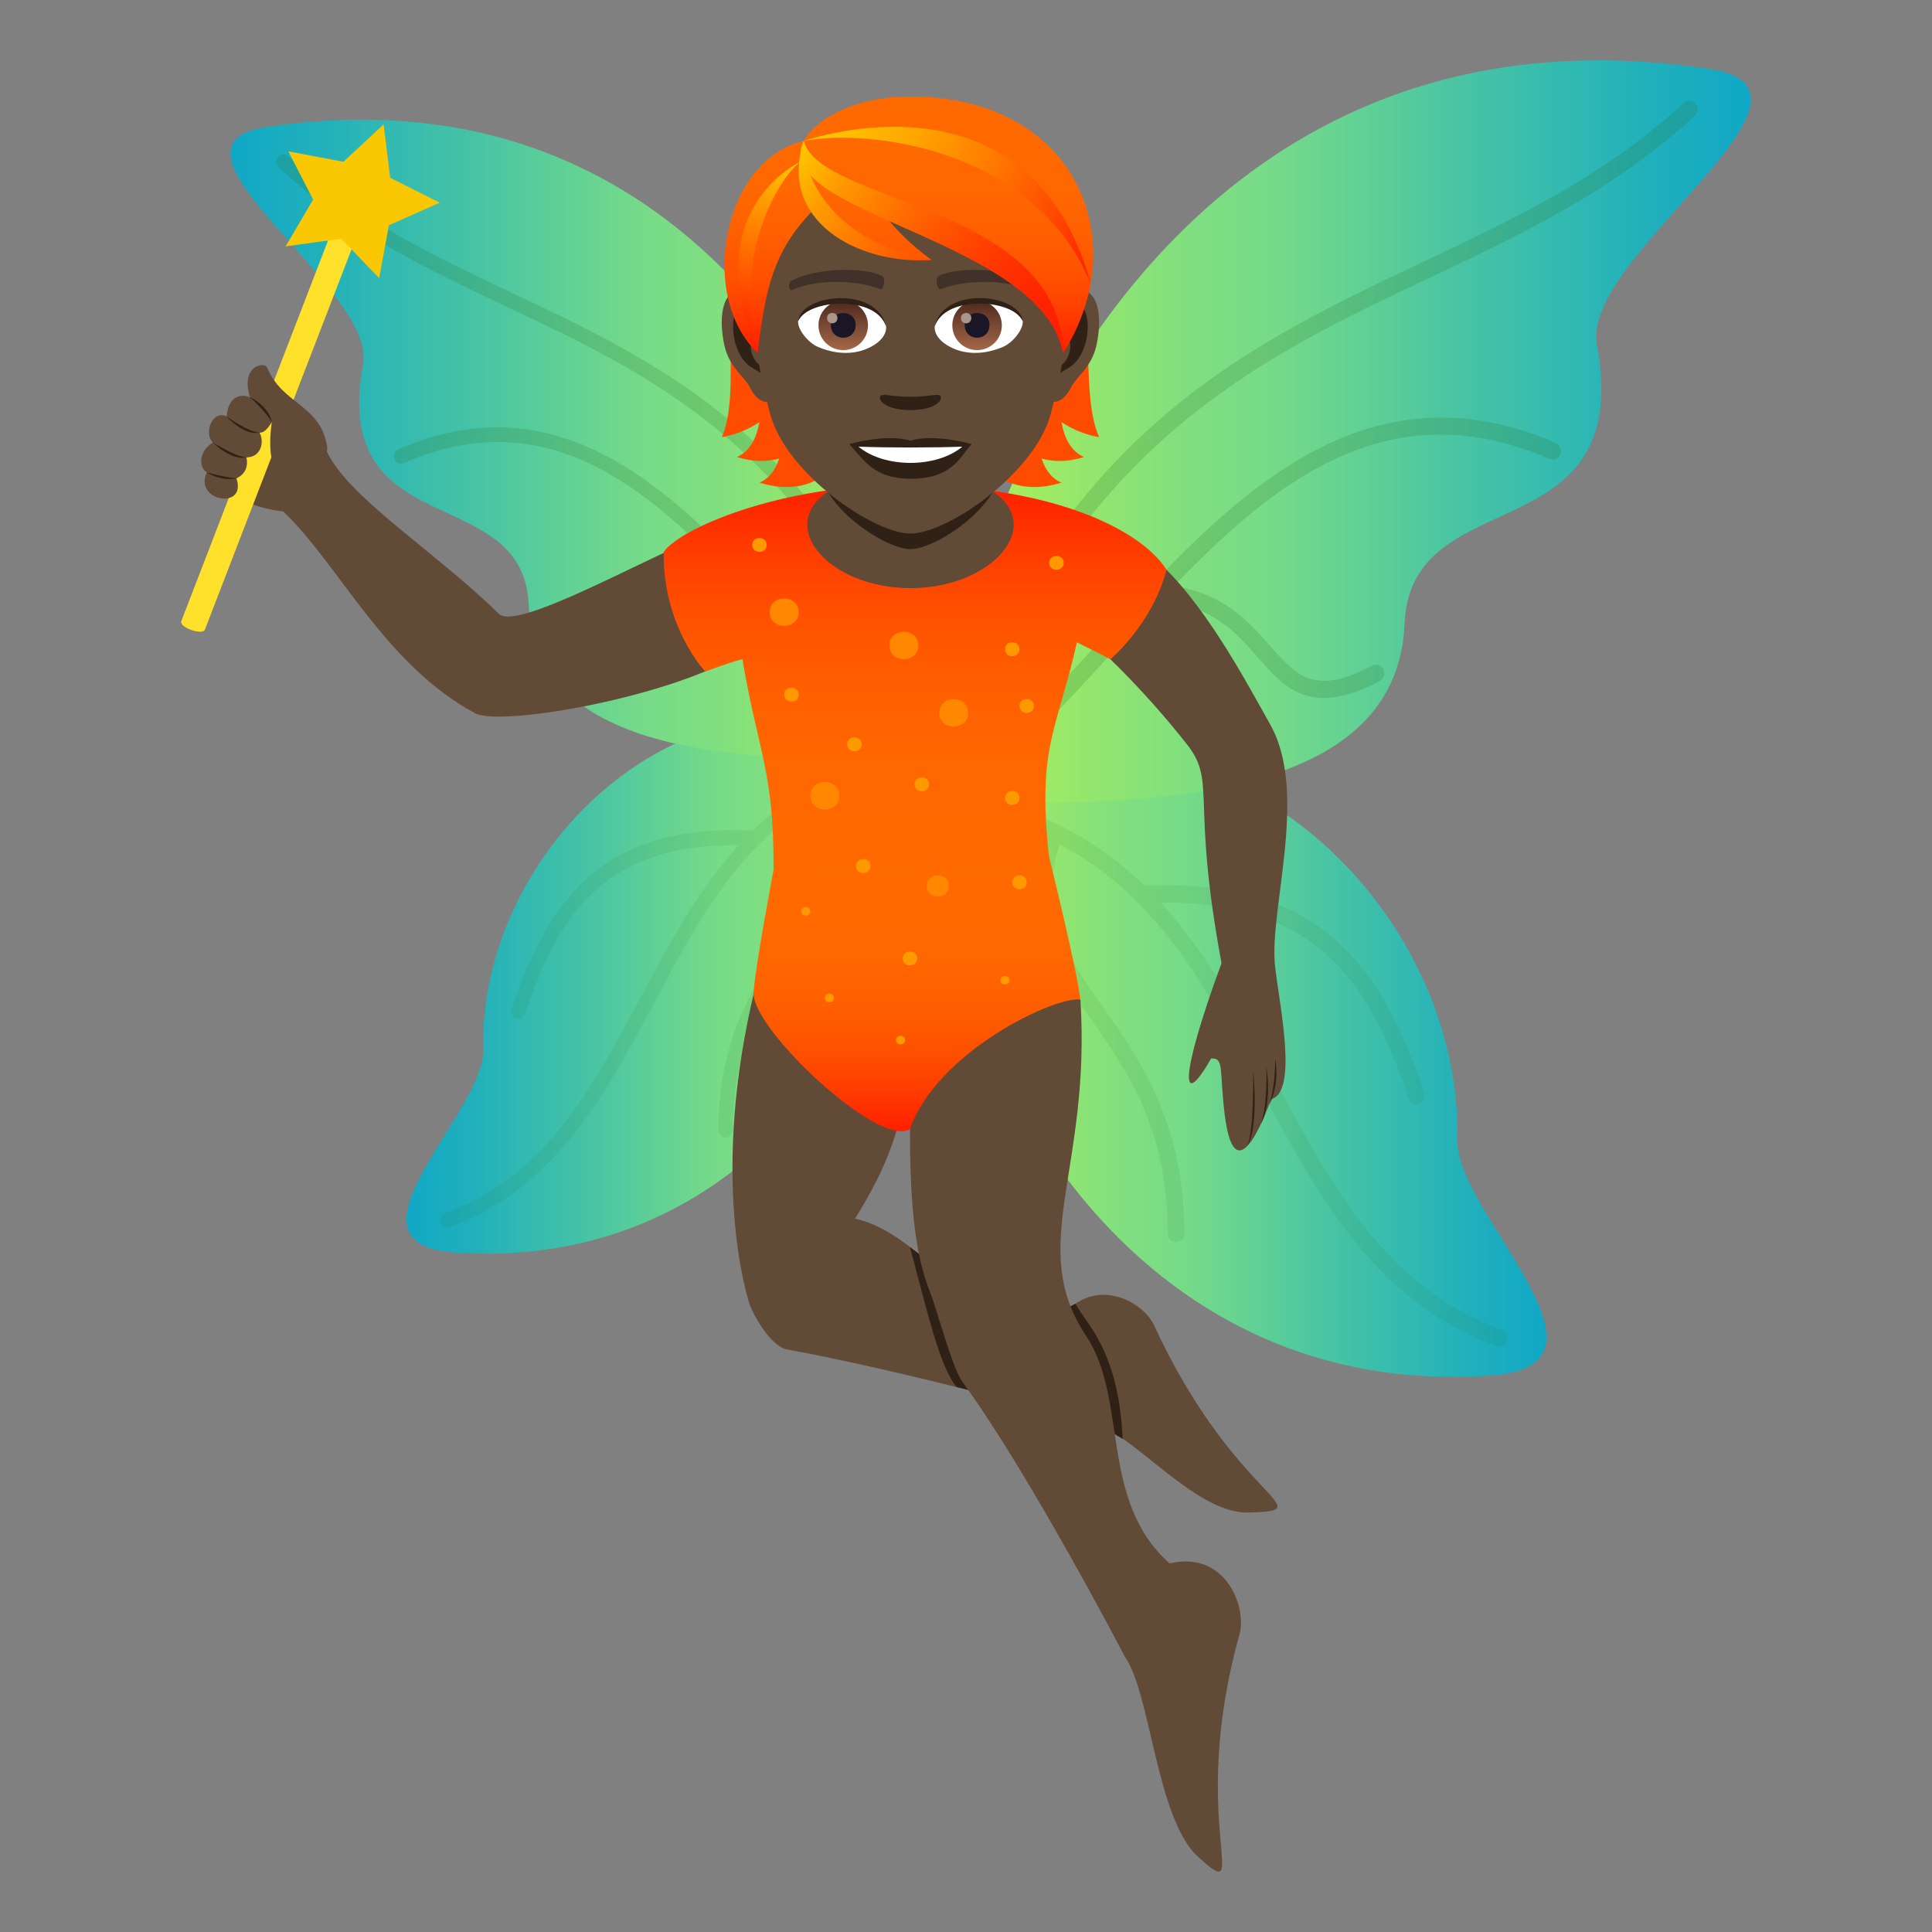 <?xml version="1.0" encoding="utf-8"?>
<!-- Generator: Adobe Illustrator 15.0.0, SVG Export Plug-In . SVG Version: 6.00 Build 0)  -->
<!DOCTYPE svg PUBLIC "-//W3C//DTD SVG 1.1//EN" "http://www.w3.org/Graphics/SVG/1.1/DTD/svg11.dtd">
<svg version="1.1" id="Layer_1" xmlns:x="http://ns.adobe.com/Extensibility/1.0/" xmlns:i="http://ns.adobe.com/AdobeIllustrator/10.0/" xmlns:graph="http://ns.adobe.com/Graphs/1.0/"
	 xmlns="http://www.w3.org/2000/svg" xmlns:xlink="http://www.w3.org/1999/xlink" xmlns:a="http://ns.adobe.com/AdobeSVGViewerExtensions/3.0/"
	 x="0px" y="0px" width="64px" height="64px" viewBox="0 0 64 64" enable-background="new 0 0 64 64" xml:space="preserve">
<rect x="0" y="0" width="64" height="64" fill="#808080" stroke="none"/>
<linearGradient id="SVGID_1_" gradientUnits="userSpaceOnUse" x1="31.005" y1="35.297" x2="51.228" y2="35.297">
	<stop  offset="0" style="stop-color:#B9F44C"/>
	<stop  offset="0.176" style="stop-color:#95E76C"/>
	<stop  offset="0.321" style="stop-color:#7EDE81"/>
	<stop  offset="0.413" style="stop-color:#76DB88"/>
	<stop  offset="0.637" style="stop-color:#4AC5A3"/>
	<stop  offset="0.877" style="stop-color:#20B0BC"/>
	<stop  offset="1" style="stop-color:#10A8C6"/>
	<a:midPointStop  offset="0" style="stop-color:#B9F44C"/>
	<a:midPointStop  offset="0.5" style="stop-color:#B9F44C"/>
	<a:midPointStop  offset="0.176" style="stop-color:#95E76C"/>
	<a:midPointStop  offset="0.5" style="stop-color:#95E76C"/>
	<a:midPointStop  offset="0.321" style="stop-color:#7EDE81"/>
	<a:midPointStop  offset="0.5" style="stop-color:#7EDE81"/>
	<a:midPointStop  offset="0.413" style="stop-color:#76DB88"/>
	<a:midPointStop  offset="0.5" style="stop-color:#76DB88"/>
	<a:midPointStop  offset="0.637" style="stop-color:#4AC5A3"/>
	<a:midPointStop  offset="0.5" style="stop-color:#4AC5A3"/>
	<a:midPointStop  offset="0.877" style="stop-color:#20B0BC"/>
	<a:midPointStop  offset="0.5" style="stop-color:#20B0BC"/>
	<a:midPointStop  offset="1" style="stop-color:#10A8C6"/>
</linearGradient>
<path fill="url(#SVGID_1_)" d="M49.381,45.567c-12.342,0.86-18.375-11.13-18.375-19.066c8.639-4.966,17.461,3.157,17.272,11.271
	C48.223,40.187,54.129,45.238,49.381,45.567z"/>
<path opacity="0.1" fill="#297124" d="M49.756,44.056c-3.865-1.409-5.648-4.766-7.543-8.32c-1.092-2.052-2.211-4.132-3.756-5.835
	c4.998-0.047,6.867,2.449,8.207,6.493c0.039,0.118,0.146,0.193,0.26,0.193c0.029,0,0.059-0.006,0.092-0.017
	c0.141-0.052,0.215-0.216,0.166-0.364c-1.428-4.312-3.566-7.127-9.273-6.869c-1.664-1.616-3.809-2.8-6.875-3.124
	c-0.152-0.018-0.287,0.101-0.301,0.26c-0.016,0.157,0.096,0.298,0.246,0.313c1.393,0.146,2.581,0.479,3.618,0.947
	c-0.854,2.615,0.229,4.167,1.486,5.946c1.219,1.726,2.602,3.683,2.602,7.184c0,0.157,0.125,0.283,0.275,0.283
	c0.152,0,0.275-0.126,0.275-0.283c0-3.688-1.504-5.814-2.713-7.523c-1.201-1.703-2.154-3.065-1.426-5.369
	c3.234,1.673,4.904,4.79,6.639,8.047c1.859,3.488,3.781,7.1,7.842,8.579c0.029,0.011,0.061,0.017,0.09,0.017
	c0.115,0,0.221-0.074,0.258-0.192C49.975,44.27,49.898,44.105,49.756,44.056z"/>
<linearGradient id="SVGID_2_" gradientUnits="userSpaceOnUse" x1="31.005" y1="14.294" x2="58.001" y2="14.294">
	<stop  offset="0" style="stop-color:#B9F44C"/>
	<stop  offset="0.176" style="stop-color:#95E76C"/>
	<stop  offset="0.321" style="stop-color:#7EDE81"/>
	<stop  offset="0.413" style="stop-color:#76DB88"/>
	<stop  offset="0.637" style="stop-color:#4AC5A3"/>
	<stop  offset="0.877" style="stop-color:#20B0BC"/>
	<stop  offset="1" style="stop-color:#10A8C6"/>
	<a:midPointStop  offset="0" style="stop-color:#B9F44C"/>
	<a:midPointStop  offset="0.5" style="stop-color:#B9F44C"/>
	<a:midPointStop  offset="0.176" style="stop-color:#95E76C"/>
	<a:midPointStop  offset="0.5" style="stop-color:#95E76C"/>
	<a:midPointStop  offset="0.321" style="stop-color:#7EDE81"/>
	<a:midPointStop  offset="0.5" style="stop-color:#7EDE81"/>
	<a:midPointStop  offset="0.413" style="stop-color:#76DB88"/>
	<a:midPointStop  offset="0.5" style="stop-color:#76DB88"/>
	<a:midPointStop  offset="0.637" style="stop-color:#4AC5A3"/>
	<a:midPointStop  offset="0.5" style="stop-color:#4AC5A3"/>
	<a:midPointStop  offset="0.877" style="stop-color:#20B0BC"/>
	<a:midPointStop  offset="0.5" style="stop-color:#20B0BC"/>
	<a:midPointStop  offset="1" style="stop-color:#10A8C6"/>
</linearGradient>
<path fill="url(#SVGID_2_)" d="M56.648,2.289C37.617-0.607,31.005,19.047,31.005,26.501c8.743,0.423,15.301-0.571,15.524-5.846
	c0.199-4.805,7.652-2.271,6.369-9.26C52.371,8.517,61.313,2.996,56.648,2.289z"/>
<path opacity="0.2" fill="#297124" d="M47.359,9.201c3.002-1.419,6.105-2.887,8.787-5.368C56.26,3.729,56.27,3.548,56.17,3.43
	c-0.104-0.121-0.275-0.131-0.389-0.025c-2.621,2.424-5.547,3.808-8.648,5.275c-6.162,2.913-12.531,5.927-16.336,17.575
	c0.244,0.045,0.383,0.235,0.414,0.452c2.006-1.118,3.844-3.128,5.788-5.258c0.463-0.51,0.932-1.021,1.4-1.522
	c1.729,0.103,2.535,1.016,3.248,1.827c0.605,0.697,1.189,1.368,2.201,1.368c0.5,0,1.102-0.162,1.861-0.564
	c0.133-0.071,0.188-0.244,0.119-0.387c-0.066-0.141-0.232-0.196-0.365-0.125c-1.934,1.022-2.521,0.345-3.412-0.677
	c-0.684-0.779-1.531-1.713-3.168-1.954c3.459-3.6,7.227-6.488,12.449-4.21c0.137,0.061,0.301-0.007,0.359-0.152
	s-0.008-0.315-0.148-0.376c-6.531-2.845-11,2.054-14.941,6.375c-1.727,1.896-3.369,3.688-5.092,4.81
	C35.26,14.927,41.408,12.014,47.359,9.201z"/>
<linearGradient id="SVGID_3_" gradientUnits="userSpaceOnUse" x1="794.334" y1="32.644" x2="811.753" y2="32.644" gradientTransform="matrix(-1 0 0 1 825.219 0)">
	<stop  offset="0" style="stop-color:#B9F44C"/>
	<stop  offset="0.176" style="stop-color:#95E76C"/>
	<stop  offset="0.321" style="stop-color:#7EDE81"/>
	<stop  offset="0.413" style="stop-color:#76DB88"/>
	<stop  offset="0.637" style="stop-color:#4AC5A3"/>
	<stop  offset="0.877" style="stop-color:#20B0BC"/>
	<stop  offset="1" style="stop-color:#10A8C6"/>
	<a:midPointStop  offset="0" style="stop-color:#B9F44C"/>
	<a:midPointStop  offset="0.5" style="stop-color:#B9F44C"/>
	<a:midPointStop  offset="0.176" style="stop-color:#95E76C"/>
	<a:midPointStop  offset="0.5" style="stop-color:#95E76C"/>
	<a:midPointStop  offset="0.321" style="stop-color:#7EDE81"/>
	<a:midPointStop  offset="0.5" style="stop-color:#7EDE81"/>
	<a:midPointStop  offset="0.413" style="stop-color:#76DB88"/>
	<a:midPointStop  offset="0.5" style="stop-color:#76DB88"/>
	<a:midPointStop  offset="0.637" style="stop-color:#4AC5A3"/>
	<a:midPointStop  offset="0.5" style="stop-color:#4AC5A3"/>
	<a:midPointStop  offset="0.877" style="stop-color:#20B0BC"/>
	<a:midPointStop  offset="0.5" style="stop-color:#20B0BC"/>
	<a:midPointStop  offset="1" style="stop-color:#10A8C6"/>
</linearGradient>
<path fill="url(#SVGID_3_)" d="M15.056,41.49c10.631,0.741,15.828-9.585,15.828-16.423c-7.439-4.277-15.039,2.72-14.877,9.709
	C16.056,36.852,10.968,41.204,15.056,41.49z"/>
<path opacity="0.1" fill="#297124" d="M14.732,40.188c3.328-1.215,4.867-4.105,6.5-7.165c0.941-1.77,1.902-3.561,3.238-5.026
	c-4.309-0.041-5.92,2.107-7.072,5.59c-0.035,0.103-0.125,0.167-0.225,0.167c-0.027,0-0.051-0.004-0.078-0.014
	c-0.123-0.045-0.188-0.186-0.145-0.313c1.23-3.714,3.074-6.139,7.988-5.917c1.434-1.394,3.281-2.41,5.922-2.689
	c0.131-0.017,0.246,0.084,0.26,0.224c0.012,0.134-0.082,0.257-0.211,0.269c-1.203,0.126-2.225,0.413-3.117,0.814
	c0.736,2.257-0.197,3.59-1.281,5.123c-1.051,1.485-2.24,3.173-2.24,6.188c0,0.136-0.107,0.246-0.236,0.246
	c-0.131,0-0.236-0.11-0.236-0.246c0-3.179,1.295-5.009,2.336-6.48c1.033-1.467,1.855-2.641,1.225-4.625
	c-2.785,1.441-4.223,4.127-5.715,6.93c-1.6,3.006-3.258,6.117-6.754,7.389c-0.025,0.011-0.055,0.017-0.08,0.017
	c-0.098,0-0.188-0.064-0.221-0.166C14.544,40.372,14.611,40.231,14.732,40.188z"/>
<linearGradient id="SVGID_4_" gradientUnits="userSpaceOnUse" x1="794.334" y1="14.553" x2="817.585" y2="14.553" gradientTransform="matrix(-1 0 0 1 825.219 0)">
	<stop  offset="0" style="stop-color:#B9F44C"/>
	<stop  offset="0.176" style="stop-color:#95E76C"/>
	<stop  offset="0.321" style="stop-color:#7EDE81"/>
	<stop  offset="0.413" style="stop-color:#76DB88"/>
	<stop  offset="0.637" style="stop-color:#4AC5A3"/>
	<stop  offset="0.877" style="stop-color:#20B0BC"/>
	<stop  offset="1" style="stop-color:#10A8C6"/>
	<a:midPointStop  offset="0" style="stop-color:#B9F44C"/>
	<a:midPointStop  offset="0.5" style="stop-color:#B9F44C"/>
	<a:midPointStop  offset="0.176" style="stop-color:#95E76C"/>
	<a:midPointStop  offset="0.5" style="stop-color:#95E76C"/>
	<a:midPointStop  offset="0.321" style="stop-color:#7EDE81"/>
	<a:midPointStop  offset="0.5" style="stop-color:#7EDE81"/>
	<a:midPointStop  offset="0.413" style="stop-color:#76DB88"/>
	<a:midPointStop  offset="0.5" style="stop-color:#76DB88"/>
	<a:midPointStop  offset="0.637" style="stop-color:#4AC5A3"/>
	<a:midPointStop  offset="0.5" style="stop-color:#4AC5A3"/>
	<a:midPointStop  offset="0.877" style="stop-color:#20B0BC"/>
	<a:midPointStop  offset="0.5" style="stop-color:#20B0BC"/>
	<a:midPointStop  offset="1" style="stop-color:#10A8C6"/>
</linearGradient>
<path fill="url(#SVGID_4_)" d="M8.798,4.213c16.393-2.495,22.086,14.435,22.086,20.854c-7.531,0.363-13.18-0.494-13.371-5.034
	c-0.172-4.138-6.59-1.959-5.486-7.976C12.482,9.579,4.781,4.825,8.798,4.213z"/>
<path opacity="0.2" fill="#297124" d="M16.798,10.167c-2.586-1.222-5.26-2.487-7.566-4.623c-0.1-0.09-0.107-0.246-0.02-0.348
	c0.086-0.104,0.234-0.111,0.332-0.022c2.256,2.087,4.779,3.279,7.447,4.543c5.307,2.51,10.795,5.105,14.072,15.138
	c-0.209,0.04-0.328,0.203-0.354,0.392c-1.732-0.963-3.314-2.694-4.988-4.531c-0.398-0.438-0.801-0.877-1.205-1.312
	c-1.488,0.088-2.186,0.876-2.797,1.577c-0.521,0.599-1.025,1.177-1.898,1.177c-0.43,0-0.949-0.141-1.602-0.486
	c-0.115-0.063-0.164-0.211-0.104-0.331c0.059-0.122,0.199-0.17,0.316-0.109c1.666,0.88,2.172,0.298,2.939-0.585
	c0.586-0.67,1.318-1.474,2.725-1.682c-2.977-3.101-6.221-5.587-10.721-3.625c-0.119,0.051-0.26-0.006-0.309-0.133
	c-0.051-0.124,0.006-0.271,0.127-0.322c5.627-2.451,9.475,1.767,12.873,5.49c1.482,1.631,2.898,3.178,4.383,4.145
	C27.22,15.099,21.925,12.59,16.798,10.167z"/>
<path fill="#614A36" d="M38.219,43.884c-0.369-0.802-2.098-1.73-3.195-0.055c-3.063,0.15-4.323-2.918-6.698-3.462
	c1.838-2.971,1.879-4.501,1.922-10.154c0,0-2.684-0.943-4.561,0.17c-2.189,6.616-1.311,11.281-0.885,12.729
	c0.139,0.47,0.748,1.498,1.27,1.591c3.555,0.632,9.956,2.36,9.956,2.36c1.404,0.269,3.521,3.089,5.328,3.042
	C43.877,50.033,40.945,49.772,38.219,43.884z"/>
<path fill="#302116" d="M35.627,43.188c-0.32,0.137-0.332,0.225-0.604,0.641c-2.34,0.115-3.342-1.433-4.879-2.514
	c0.586,2.166,0.979,3.947,1.545,4.632c2.543,0.62,4.338,1.115,4.338,1.115c0.463,0.089,0.631,0.3,1.164,0.604
	C37.053,44.7,35.963,43.844,35.627,43.188z"/>
<path fill="#614A36" d="M41.063,54.125c0.24-0.854-0.439-2.779-2.318-2.334c-2.348-2.087-1.361-5.425-2.762-7.53
	c-1.99-2.991,0.168-5.5-0.193-11.148c0,0-5.624-1.216-5.645,4.061c-0.01,2.41,0.115,4.286,0.682,5.678
	c0.184,0.452,0.725,2.478,1.051,2.921c2.213,3.017,5.377,9.092,5.377,9.092c0.861,1.206,1.053,5.36,2.412,6.623
	C41.568,63.244,39.307,60.415,41.063,54.125z"/>
<path fill="#614A36" d="M24.531,17.344c-1.285,0.03-7.287,3.692-8.004,2.991c-2.096-2.054-4.945-3.822-5.688-5.352
	c-1.164-1.944-5.705,1.411-1.451,1.963c1.855,1.776,3.365,5.08,6.357,6.684c0.84,0.45,6.586-0.543,8.916-2.051
	C25.371,19.941,25.314,18.496,24.531,17.344z"/>
<path fill="#FFE12C" d="M12.015,7.301L6.789,20.854c-0.08,0.208-0.861-0.072-0.783-0.278l5.189-13.46
	C11.751,6.825,12.015,7.301,12.015,7.301z"/>
<polygon fill="#F9C802" points="12.562,9.214 12.882,7.462 14.568,6.715 12.925,5.888 12.708,4.12 11.375,5.359 9.55,5.014 
	10.373,6.61 9.462,8.162 11.302,7.907 "/>
<path fill="#614A36" d="M42.074,23.992c-0.824-1.464-2.225-4.118-3.857-5.512c-0.516,0.585-2.051,2.781-2.051,2.781
	s1.518,1.322,3.143,3.382c1.01,1.279,0.129,1.743,1.156,7.264c-1.393,3.78-1.363,4.938-0.346,3.158
	c0.443-0.031,0.268,0.369,0.451,1.856c0.365,2.938,1.531-0.505,1.531-0.505c0.926-0.235,0.26-3.222,0.135-4.428
	C42.039,30.104,43.359,26.271,42.074,23.992z"/>
<path fill="#302116" d="M41.33,37.952c0.383-0.746,0.18-2.462,0.18-2.462S41.551,37.345,41.33,37.952z"/>
<path fill="#302116" d="M41.771,37.231c0.383-0.746,0.182-1.878,0.182-1.878S41.992,36.624,41.771,37.231z"/>
<path fill="#302116" d="M42.035,36.619c0.383-0.746,0.207-1.541,0.207-1.541S42.256,36.012,42.035,36.619z"/>
<linearGradient id="SVGID_5_" gradientUnits="userSpaceOnUse" x1="30.314" y1="30.71" x2="30.314" y2="16.061">
	<stop  offset="0" style="stop-color:#FF6A00"/>
	<stop  offset="0.344" style="stop-color:#FF6800"/>
	<stop  offset="0.543" style="stop-color:#FF5F00"/>
	<stop  offset="0.705" style="stop-color:#FF5100"/>
	<stop  offset="0.847" style="stop-color:#FF3D00"/>
	<stop  offset="0.975" style="stop-color:#FF2400"/>
	<stop  offset="1" style="stop-color:#FF1E00"/>
	<a:midPointStop  offset="0" style="stop-color:#FF6A00"/>
	<a:midPointStop  offset="0.806" style="stop-color:#FF6A00"/>
	<a:midPointStop  offset="1" style="stop-color:#FF1E00"/>
</linearGradient>
<path fill-rule="evenodd" clip-rule="evenodd" fill="url(#SVGID_5_)" d="M25.625,28.796c0.016-3.268-0.52-3.917-1.031-6.957
	c-0.172,0.021-1.236,0.403-1.236,0.403s-1.414-1.496-1.371-3.961c0.551-0.782,3.863-2.22,7.969-2.22
	c4.561,0,7.729,1.333,8.688,2.812c-0.471,1.799-1.859,2.966-1.859,2.966s-0.941-0.481-1.111-0.562
	c-0.645,2.896-1.32,3.417-0.928,7.073C34.98,30.56,26.673,32.113,25.625,28.796z"/>
<linearGradient id="SVGID_6_" gradientUnits="userSpaceOnUse" x1="30.378" y1="37.475" x2="30.378" y2="28.351">
	<stop  offset="0" style="stop-color:#FF1E00"/>
	<stop  offset="0.025" style="stop-color:#FF2400"/>
	<stop  offset="0.153" style="stop-color:#FF3D00"/>
	<stop  offset="0.295" style="stop-color:#FF5100"/>
	<stop  offset="0.457" style="stop-color:#FF5F00"/>
	<stop  offset="0.656" style="stop-color:#FF6800"/>
	<stop  offset="1" style="stop-color:#FF6A00"/>
	<a:midPointStop  offset="0" style="stop-color:#FF1E00"/>
	<a:midPointStop  offset="0.194" style="stop-color:#FF1E00"/>
	<a:midPointStop  offset="1" style="stop-color:#FF6A00"/>
</linearGradient>
<path fill="url(#SVGID_6_)" d="M34.744,28.351l-9.12,0.468c0,0-0.658,3.479-0.658,4.099c0,1.235,4.203,5.158,5.178,4.479
	c0.92-2.593,4.84-4.411,5.645-4.284C35.66,32.029,34.744,28.351,34.744,28.351z"/>
<path fill="#614A36" d="M27.431,16.283c-1.736,1.155,0.037,3.2,2.729,3.2s4.465-2.045,2.729-3.2
	C32.048,15.724,28.271,15.724,27.431,16.283z"/>
<path fill="#FF8800" d="M26.455,20.279c0,0.606-0.957,0.606-0.957,0C25.498,19.672,26.455,19.672,26.455,20.279z"/>
<path fill="#FF8800" d="M32.07,23.614c0,0.607-0.957,0.607-0.957,0C31.113,23.008,32.07,23.008,32.07,23.614z"/>
<path fill="#FF8800" d="M27.802,26.36c0,0.607-0.955,0.607-0.955,0C26.847,25.754,27.802,25.754,27.802,26.36z"/>
<path fill="#FF8800" d="M31.431,29.348c0,0.467-0.734,0.467-0.734,0S31.431,28.881,31.431,29.348z"/>
<path fill="#FF8800" d="M30.419,21.384c0,0.606-0.957,0.606-0.957,0C29.462,20.775,30.419,20.775,30.419,21.384z"/>
<path fill="#FF9900" d="M33.771,21.506c0,0.306-0.48,0.306-0.48,0C33.291,21.201,33.771,21.201,33.771,21.506z"/>
<path fill="#FF9900" d="M35.238,18.646c0,0.306-0.482,0.306-0.482,0C34.756,18.342,35.238,18.342,35.238,18.646z"/>
<path fill="#FF9900" d="M25.398,18.052c0,0.306-0.48,0.306-0.48,0S25.398,17.746,25.398,18.052z"/>
<path fill="#FF9900" d="M26.457,23.012c0,0.305-0.48,0.305-0.48,0C25.976,22.706,26.457,22.706,26.457,23.012z"/>
<path fill="#FF9900" d="M28.837,28.688c0,0.306-0.482,0.306-0.482,0C28.355,28.384,28.837,28.384,28.837,28.688z"/>
<path fill="#FF9900" d="M34.012,29.227c0,0.306-0.48,0.306-0.48,0C33.531,28.922,34.012,28.922,34.012,29.227z"/>
<path fill="#FF9900" d="M30.384,31.751c0,0.306-0.48,0.306-0.48,0S30.384,31.445,30.384,31.751z"/>
<path fill="#FF9900" d="M29.984,34.454c0,0.19-0.301,0.19-0.301,0S29.984,34.264,29.984,34.454z"/>
<path fill="#FF9900" d="M27.625,33.056c0,0.19-0.301,0.19-0.301,0S27.625,32.865,27.625,33.056z"/>
<path fill="#FF9900" d="M33.441,32.472c0,0.191-0.301,0.191-0.301,0C33.141,32.281,33.441,32.281,33.441,32.472z"/>
<path fill="#FF9900" d="M26.843,30.188c0,0.19-0.299,0.19-0.299,0S26.843,29.998,26.843,30.188z"/>
<path fill="#FF9900" d="M30.775,25.981c0,0.306-0.48,0.306-0.48,0C30.294,25.677,30.775,25.677,30.775,25.981z"/>
<path fill="#FF9900" d="M33.771,26.432c0,0.306-0.48,0.306-0.48,0S33.771,26.126,33.771,26.432z"/>
<path fill="#FF9900" d="M34.252,23.386c0,0.306-0.48,0.306-0.48,0C33.771,23.081,34.252,23.081,34.252,23.386z"/>
<path fill="#FF9900" d="M28.542,24.655c0,0.306-0.48,0.306-0.48,0C28.062,24.351,28.542,24.351,28.542,24.655z"/>
<path fill="#302116" d="M27.234,15.86c0.344,1.162,2.154,2.331,2.926,2.331c0.77,0,2.58-1.169,2.924-2.331
	C33.25,15.302,27.07,15.302,27.234,15.86z"/>
<path fill="#FF4C00" d="M35.164,13.984c0.355,0.235,0.766,0.41,1.246,0.5c-0.852-1.937,0.432-5.999-2.199-8.983
	c-3.708,0.11-4.219,12.079,0.949,10.487c-0.33-0.142-0.537-0.433-0.656-0.799c0.398,0.114,0.863,0.118,1.406-0.049
	C35.479,14.954,35.258,14.516,35.164,13.984z"/>
<path fill="#FF4C00" d="M25.857,5.501c-2.631,2.984-1.098,7.047-1.947,8.983c0.479-0.09,0.889-0.265,1.246-0.5
	c-0.096,0.531-0.316,0.97-0.746,1.156c0.541,0.167,1.006,0.163,1.404,0.049c-0.121,0.366-0.326,0.657-0.654,0.799
	C30.326,17.58,29.564,5.611,25.857,5.501z"/>
<path id="Path_1779_" fill="#614A36" d="M35.568,9.579c-0.838,0.101-1.441,2.899-0.916,3.638c0.074,0.104,0.506,0.268,0.826-0.384
	c0.176-0.36,0.688-0.662,0.846-1.406C36.527,10.473,36.402,9.478,35.568,9.579z"/>
<path id="Path_1778_" fill="#614A36" d="M24.751,9.579c0.836,0.101,1.441,2.899,0.914,3.638c-0.074,0.104-0.506,0.268-0.824-0.384
	c-0.178-0.36-0.689-0.662-0.848-1.406C23.791,10.473,23.917,9.478,24.751,9.579z"/>
<path id="Path_1777_" fill="#302116" d="M35.545,10.115c-0.219,0.068-0.457,0.401-0.586,0.953c0.764-0.164,0.572,1.105-0.09,1.13
	c0.006,0.127,0.014,0.259,0.029,0.397c0.32-0.464,0.645-0.278,0.967-0.968C36.154,11.006,36.086,9.945,35.545,10.115z"/>
<path id="Path_1776_" fill="#302116" d="M25.359,11.066c-0.129-0.551-0.367-0.883-0.586-0.951c-0.541-0.17-0.609,0.891-0.32,1.513
	c0.322,0.689,0.646,0.504,0.967,0.968c0.016-0.139,0.025-0.271,0.031-0.398C24.792,12.166,24.605,10.912,25.359,11.066z"/>
<path fill="#614A36" d="M30.16,4.198c-3.629,0-5.377,2.949-5.158,6.741c0.045,0.762,0.258,1.861,0.52,2.804
	c0.545,1.958,3.416,3.931,4.639,3.931c1.221,0,4.092-1.973,4.637-3.931c0.262-0.942,0.475-2.042,0.52-2.804
	C35.535,7.147,33.787,4.198,30.16,4.198z"/>
<path id="Path_1775_" fill="#403229" d="M34.102,9.3c-0.83-0.439-2.418-0.461-3.01-0.155c-0.127,0.06-0.043,0.476,0.064,0.436
	c0.824-0.325,2.153-0.333,2.924,0.028C34.184,9.654,34.227,9.36,34.102,9.3z"/>
<path id="Path_1774_" fill="#403229" d="M26.218,9.3c0.828-0.439,2.416-0.461,3.008-0.155c0.127,0.06,0.043,0.476-0.063,0.436
	c-0.826-0.325-2.154-0.333-2.926,0.028C26.134,9.654,26.091,9.36,26.218,9.3z"/>
<path id="Path_1773_" fill="#302116" d="M31.138,13.104c-0.104-0.072-0.348,0.039-0.979,0.039c-0.633,0-0.875-0.111-0.98-0.039
	c-0.123,0.087,0.074,0.481,0.98,0.481C31.064,13.585,31.263,13.19,31.138,13.104z"/>
<path id="Path_1772_" fill="#302116" d="M30.16,14.596c-0.816-0.239-2.025,0.114-2.025,0.114c0.461,0.501,0.797,1.149,2.025,1.149
	c1.404,0,1.645-0.737,2.025-1.149C32.185,14.71,30.974,14.355,30.16,14.596z"/>
<path id="Path_1771_" fill="#FFFFFF" d="M28.437,14.795c0.855,0.716,2.584,0.721,3.443,0C30.968,14.833,29.355,14.834,28.437,14.795
	z"/>
<path id="Path_1770_" fill="#FFFFFF" d="M29.351,10.794c0.031,0.239-0.131,0.523-0.582,0.736c-0.287,0.136-0.883,0.295-1.666-0.035
	c-0.352-0.147-0.695-0.607-0.664-0.862C26.865,9.834,28.955,9.717,29.351,10.794z"/>
<linearGradient id="Oval_1_" gradientUnits="userSpaceOnUse" x1="-424.171" y1="480.499" x2="-424.171" y2="480.749" gradientTransform="matrix(6.57 0 0 -6.57 2814.78 3168.528)">
	<stop  offset="0" style="stop-color:#A6694A"/>
	<stop  offset="1" style="stop-color:#4F2A1E"/>
	<a:midPointStop  offset="0" style="stop-color:#A6694A"/>
	<a:midPointStop  offset="0.5" style="stop-color:#A6694A"/>
	<a:midPointStop  offset="1" style="stop-color:#4F2A1E"/>
</linearGradient>
<circle id="Oval_190_" fill="url(#Oval_1_)" cx="27.933" cy="10.778" r="0.82"/>
<path id="Path_1769_" fill="#1A1626" d="M27.523,10.763c0,0.567,0.822,0.567,0.822,0C28.345,10.236,27.523,10.236,27.523,10.763z"/>
<path id="Path_1768_" fill="#AB968C" d="M27.398,10.533c0,0.237,0.344,0.237,0.344,0C27.742,10.313,27.398,10.313,27.398,10.533z"/>
<path id="Path_1767_" fill="#302116" d="M29.355,10.825c-0.332-1.069-2.605-0.912-2.916-0.192
	C26.554,9.712,29.072,9.469,29.355,10.825z"/>
<path id="Path_1766_" fill="#FFFFFF" d="M30.966,10.794c-0.031,0.239,0.133,0.523,0.584,0.736c0.287,0.136,0.883,0.295,1.667-0.035
	c0.352-0.147,0.693-0.607,0.662-0.862C33.455,9.834,31.363,9.717,30.966,10.794z"/>
<linearGradient id="Oval_2_" gradientUnits="userSpaceOnUse" x1="-426.195" y1="480.499" x2="-426.195" y2="480.749" gradientTransform="matrix(6.57 0 0 -6.57 2832.511 3168.528)">
	<stop  offset="0" style="stop-color:#A6694A"/>
	<stop  offset="1" style="stop-color:#4F2A1E"/>
	<a:midPointStop  offset="0" style="stop-color:#A6694A"/>
	<a:midPointStop  offset="0.5" style="stop-color:#A6694A"/>
	<a:midPointStop  offset="1" style="stop-color:#4F2A1E"/>
</linearGradient>
<circle id="Oval_189_" fill="url(#Oval_2_)" cx="32.367" cy="10.778" r="0.82"/>
<path id="Path_1765_" fill="#1A1626" d="M31.957,10.763c0,0.567,0.82,0.567,0.82,0C32.777,10.236,31.957,10.236,31.957,10.763z"/>
<path id="Path_1764_" fill="#AB968C" d="M31.832,10.533c0,0.237,0.344,0.237,0.344,0C32.175,10.313,31.832,10.313,31.832,10.533z"/>
<path id="Path_1763_" fill="#302116" d="M30.962,10.825c0.334-1.069,2.606-0.916,2.917-0.192
	C33.764,9.712,31.246,9.469,30.962,10.825z"/>
<linearGradient id="SVGID_7_" gradientUnits="userSpaceOnUse" x1="30.105" y1="11.692" x2="30.105" y2="3.2">
	<stop  offset="0" style="stop-color:#FF1E00"/>
	<stop  offset="0.025" style="stop-color:#FF2400"/>
	<stop  offset="0.153" style="stop-color:#FF3D00"/>
	<stop  offset="0.295" style="stop-color:#FF5100"/>
	<stop  offset="0.457" style="stop-color:#FF5F00"/>
	<stop  offset="0.656" style="stop-color:#FF6800"/>
	<stop  offset="1" style="stop-color:#FF6A00"/>
	<a:midPointStop  offset="0" style="stop-color:#FF1E00"/>
	<a:midPointStop  offset="0.194" style="stop-color:#FF1E00"/>
	<a:midPointStop  offset="1" style="stop-color:#FF6A00"/>
</linearGradient>
<path fill="url(#SVGID_7_)" d="M30.16,3.2c-2.207,0-3.311,0.998-3.535,1.471c-2.668,0.609-3.527,5.104-1.529,7.021
	c0.25-2.043,0.488-3.355,1.848-4.738c0.795,1.062,2.443,1.658,3.918,1.658c-0.697-0.507-1.174-1.003-1.549-1.466
	c2.465,1.129,5.225,1.852,5.911,4.546C37.594,7.923,35.625,3.2,30.16,3.2z"/>
<linearGradient id="SVGID_8_" gradientUnits="userSpaceOnUse" x1="34.57" y1="12.407" x2="26.049" y2="5.345">
	<stop  offset="0" style="stop-color:#FF1E00"/>
	<stop  offset="0.129" style="stop-color:#FF2300"/>
	<stop  offset="0.286" style="stop-color:#FF3200"/>
	<stop  offset="0.457" style="stop-color:#FF4B00"/>
	<stop  offset="0.638" style="stop-color:#FF6D00"/>
	<stop  offset="0.825" style="stop-color:#FF9800"/>
	<stop  offset="1" style="stop-color:#FFC800"/>
	<a:midPointStop  offset="0" style="stop-color:#FF1E00"/>
	<a:midPointStop  offset="0.667" style="stop-color:#FF1E00"/>
	<a:midPointStop  offset="1" style="stop-color:#FFC800"/>
</linearGradient>
<path fill="url(#SVGID_8_)" d="M26.625,4.671c-0.021,1.254,0.982,3.337,4.236,3.941C28.345,8.782,25.763,7.262,26.625,4.671z"/>
<linearGradient id="SVGID_9_" gradientUnits="userSpaceOnUse" x1="24.436" y1="11.518" x2="25.889" y2="5.189">
	<stop  offset="0" style="stop-color:#FF1E00"/>
	<stop  offset="0.195" style="stop-color:#FF3A00"/>
	<stop  offset="0.612" style="stop-color:#FF8100"/>
	<stop  offset="1" style="stop-color:#FFC800"/>
	<a:midPointStop  offset="0" style="stop-color:#FF1E00"/>
	<a:midPointStop  offset="0.533" style="stop-color:#FF1E00"/>
	<a:midPointStop  offset="1" style="stop-color:#FFC800"/>
</linearGradient>
<path fill="url(#SVGID_9_)" d="M26.519,5.356c-0.742,0.538-2.268,3.175-1.424,6.336C23.066,6.903,26.519,5.356,26.519,5.356z"/>
<linearGradient id="SVGID_10_" gradientUnits="userSpaceOnUse" x1="36.691" y1="8.234" x2="27.175" y2="3.578">
	<stop  offset="0" style="stop-color:#FF1E00"/>
	<stop  offset="0.157" style="stop-color:#FF4100"/>
	<stop  offset="0.445" style="stop-color:#FF7A00"/>
	<stop  offset="0.692" style="stop-color:#FFA500"/>
	<stop  offset="0.885" style="stop-color:#FFBE00"/>
	<stop  offset="1" style="stop-color:#FFC800"/>
	<a:midPointStop  offset="0" style="stop-color:#FF1E00"/>
	<a:midPointStop  offset="0.406" style="stop-color:#FF1E00"/>
	<a:midPointStop  offset="1" style="stop-color:#FFC800"/>
</linearGradient>
<path fill="url(#SVGID_10_)" d="M26.625,4.671c0,0,7.475-2.671,9.502,4.717C34.281,4.887,28.707,4.252,26.625,4.671z"/>
<linearGradient id="SVGID_11_" gradientUnits="userSpaceOnUse" x1="35.363" y1="11.451" x2="26.842" y2="4.388">
	<stop  offset="0" style="stop-color:#FF1E00"/>
	<stop  offset="0.129" style="stop-color:#FF2300"/>
	<stop  offset="0.286" style="stop-color:#FF3200"/>
	<stop  offset="0.457" style="stop-color:#FF4B00"/>
	<stop  offset="0.638" style="stop-color:#FF6D00"/>
	<stop  offset="0.825" style="stop-color:#FF9800"/>
	<stop  offset="1" style="stop-color:#FFC800"/>
	<a:midPointStop  offset="0" style="stop-color:#FF1E00"/>
	<a:midPointStop  offset="0.667" style="stop-color:#FF1E00"/>
	<a:midPointStop  offset="1" style="stop-color:#FFC800"/>
</linearGradient>
<path fill="url(#SVGID_11_)" d="M26.625,4.671c0.578,2.105,8.454,2.085,8.598,7.021C34.455,7.892,25.451,7.063,26.625,4.671z"/>
<path fill="#614A36" d="M7.832,15.844c0,0,0.445-0.159,0.332-0.692c0.504-0.006,0.594-0.541,0.432-0.822
	c0.203,0.033,0.408-0.352,0.408-0.352s-0.227,1.413,0.27,1.73c1.09,0.698,1.635-0.494,1.559-0.938
	c-0.232-1.371-1.482-1.371-1.982-2.59c-0.09-0.219-0.891-0.066-0.572,0.975c0,0-0.689-0.289-0.771,0.643
	c-0.469-0.239-0.771,0.559-0.457,0.857c-0.537,0.352-0.42,0.873-0.201,0.99C6.4,16.604,8.191,16.913,7.832,15.844z"/>
<path fill="#302116" d="M7.832,15.844c-0.373-0.022-0.984-0.198-0.984-0.198S7.314,15.96,7.832,15.844z"/>
<path fill="#302116" d="M8.164,15.151c-0.373-0.023-1.115-0.496-1.115-0.496S7.648,15.267,8.164,15.151z"/>
<path fill="#302116" d="M8.595,14.329c-0.373-0.021-1.09-0.531-1.09-0.531S8.08,14.444,8.595,14.329z"/>
<path fill="#302116" d="M9.003,13.978c-0.105-0.545-0.727-0.822-0.727-0.822S8.742,13.56,9.003,13.978z"/>
</svg>
